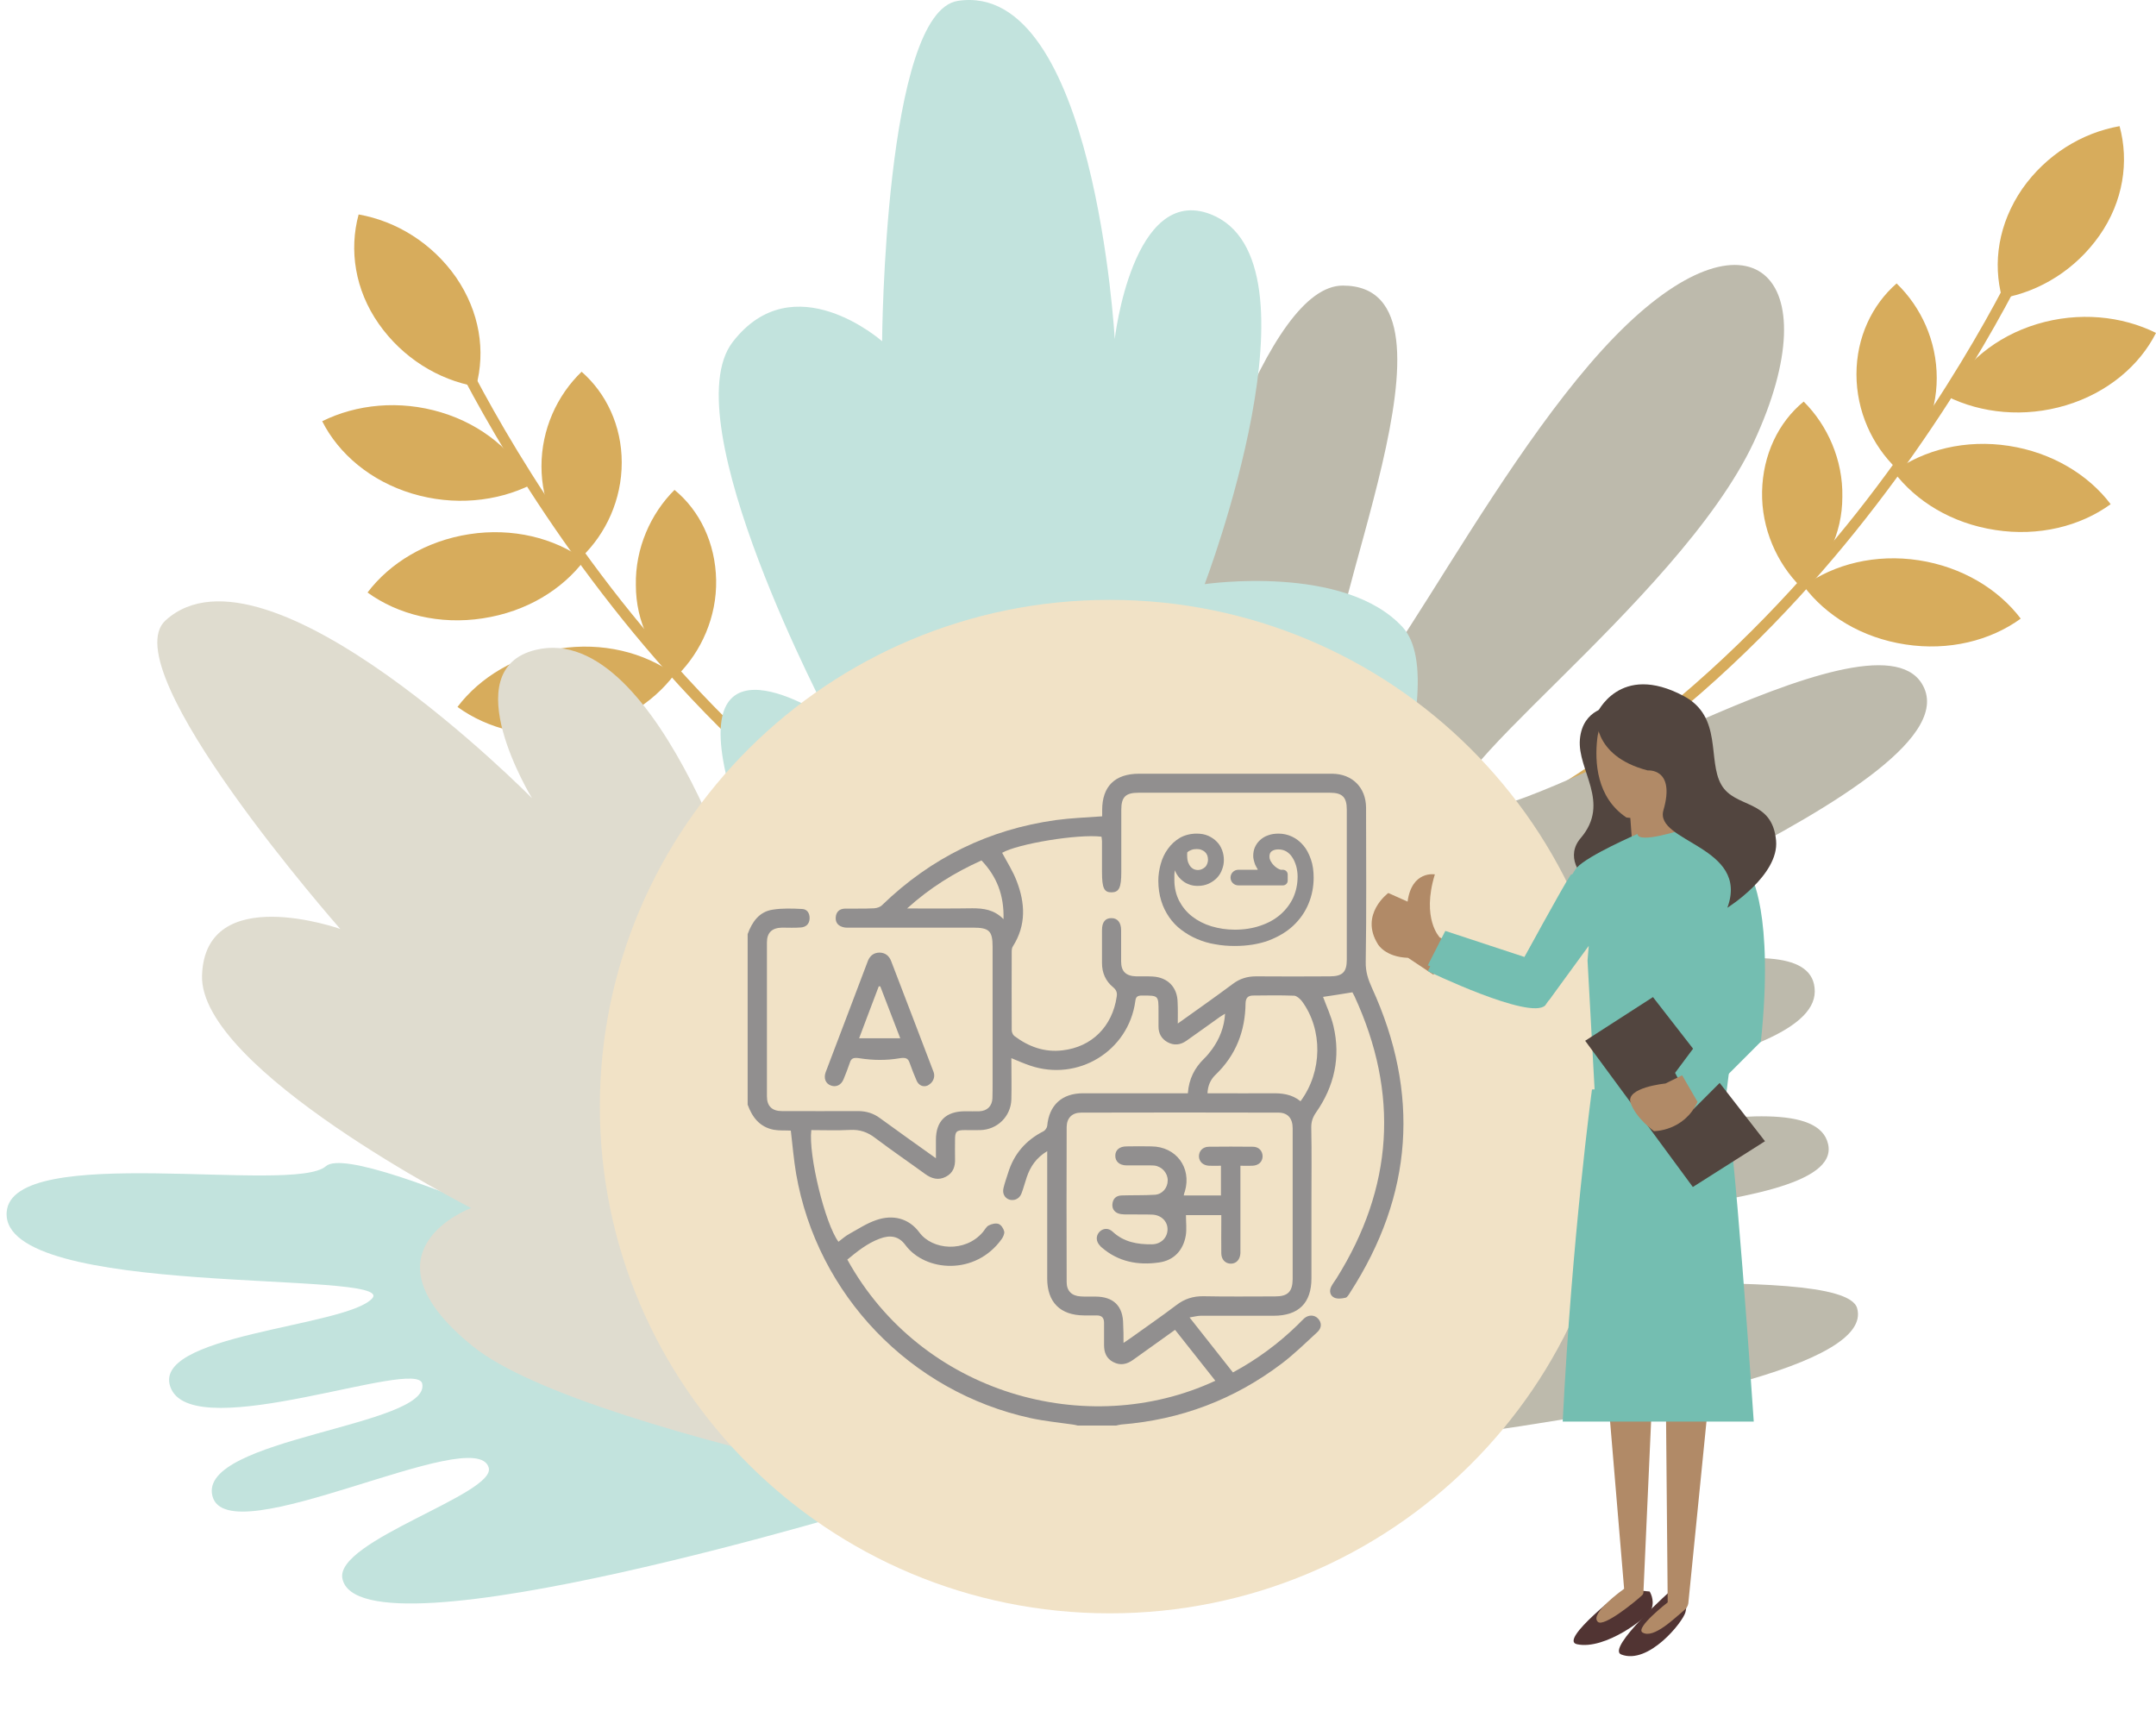 <svg width="218" height="173" viewBox="0 0 218 173" fill="none" xmlns="http://www.w3.org/2000/svg">
<path d="M135.258 89.428C159.456 82.709 177.117 65.24 187.713 51.877C199.211 37.319 204.998 24.18 205.073 24.03L206.125 24.404C206.05 24.553 200.188 37.767 188.615 52.474C177.944 66.061 160.057 83.605 135.558 90.473L135.258 89.428Z" fill="#D7AC5C"/>
<path d="M204.472 19.102C202.067 22.611 201.466 26.568 202.443 30.151C206.276 29.48 209.883 27.24 212.288 23.806C214.693 20.372 215.294 16.34 214.317 12.757C210.484 13.429 206.877 15.668 204.472 19.102Z" fill="#D7AC5C"/>
<path d="M205.976 32.766C201.767 34.035 198.536 36.797 196.882 40.082C200.339 41.799 204.698 42.247 208.907 40.978C213.115 39.709 216.347 36.947 218 33.662C214.543 31.945 210.184 31.497 205.976 32.766Z" fill="#D7AC5C"/>
<path d="M203.119 45.082C198.761 44.41 194.552 45.455 191.471 47.695C193.725 50.681 197.333 52.921 201.767 53.593C206.125 54.265 210.334 53.219 213.415 50.98C211.161 47.994 207.478 45.754 203.119 45.082Z" fill="#D7AC5C"/>
<path d="M194.026 56.653C189.667 55.981 185.459 57.026 182.378 59.266C184.632 62.252 188.239 64.492 192.673 65.164C197.032 65.835 201.241 64.79 204.322 62.551C202.067 59.565 198.385 57.325 194.026 56.653Z" fill="#D7AC5C"/>
<path d="M195.83 38.215C195.83 34.482 194.251 31.048 191.771 28.659C189.291 30.824 187.713 34.108 187.713 37.841C187.713 41.574 189.291 45.008 191.771 47.397C194.251 45.232 195.83 41.947 195.83 38.215Z" fill="#D7AC5C"/>
<path d="M186.285 50.236C186.36 46.503 184.782 42.994 182.377 40.605C179.822 42.695 178.244 45.98 178.169 49.713C178.094 53.446 179.672 56.954 182.077 59.343C184.632 57.253 186.285 53.968 186.285 50.236Z" fill="#D7AC5C"/>
<path d="M115.322 98.358C91.123 91.639 73.463 74.169 62.866 60.806C51.368 46.249 45.581 33.109 45.506 32.96L44.454 33.333C44.529 33.483 50.391 46.697 61.964 61.404C72.636 74.991 90.522 92.535 115.021 99.403L115.322 98.358Z" fill="#D7AC5C"/>
<path d="M46.107 28.032C48.512 31.541 49.113 35.498 48.136 39.081C44.303 38.409 40.696 36.17 38.291 32.736C35.886 29.301 35.285 25.27 36.262 21.686C40.095 22.358 43.702 24.598 46.107 28.032Z" fill="#D7AC5C"/>
<path d="M44.603 41.696C48.812 42.965 52.043 45.727 53.697 49.012C50.24 50.729 45.881 51.177 41.672 49.908C37.464 48.639 34.232 45.876 32.579 42.592C36.036 40.874 40.395 40.427 44.603 41.696Z" fill="#D7AC5C"/>
<path d="M47.459 54.012C51.818 53.34 56.026 54.385 59.108 56.625C56.853 59.611 53.246 61.851 48.812 62.523C44.453 63.194 40.245 62.149 37.163 59.91C39.418 56.923 43.1 54.684 47.459 54.012Z" fill="#D7AC5C"/>
<path d="M56.553 65.583C60.912 64.911 65.121 65.956 68.202 68.196C65.947 71.182 62.34 73.421 57.906 74.093C53.547 74.765 49.339 73.72 46.258 71.48C48.512 68.494 52.195 66.254 56.553 65.583Z" fill="#D7AC5C"/>
<path d="M54.75 47.144C54.75 43.411 56.328 39.977 58.808 37.588C61.288 39.753 62.866 43.038 62.866 46.771C62.866 50.504 61.288 53.938 58.808 56.327C56.328 54.162 54.75 50.877 54.75 47.144Z" fill="#D7AC5C"/>
<path d="M64.294 59.165C64.219 55.432 65.797 51.924 68.202 49.535C70.757 51.625 72.336 54.91 72.411 58.643C72.486 62.375 70.908 65.884 68.503 68.273C65.948 66.183 64.294 62.898 64.294 59.165Z" fill="#D7AC5C"/>
<path d="M178.995 74.827C177.342 74.006 175.538 73.931 173.885 74.454C174.261 76.022 175.388 77.44 176.966 78.261C178.619 79.082 180.423 79.157 182.076 78.635C181.701 77.067 180.648 75.648 178.995 74.827Z" fill="#BDBAAC"/>
<path d="M105.639 121.598C105.639 121.598 120.744 28.876 135.775 28.876C149.527 28.876 132.994 63.218 134.647 70.609C136.301 77.999 149.678 47.988 163.28 34.028C176.882 20.067 185.224 27.757 177.333 44.703C169.668 61.053 142.012 80.239 148.175 81.882C154.337 83.524 189.132 60.754 194.318 69.115C200.705 79.418 147.198 97.634 152.609 99.649C157.944 101.665 183.496 92.035 183.496 100.247C183.496 108.459 148.25 110.474 149.152 114.058C150.655 119.806 183.12 107.712 184.848 115.7C186.652 123.838 144.492 121.822 145.619 128.242C146.221 131.9 186.352 127.272 187.779 132.274C191.086 143.771 100.604 149.892 100.604 149.892L105.639 121.598Z" fill="#BDBAAC"/>
<path d="M71.731 132.479C71.731 132.479 36.22 115.04 32.951 117.92C29.682 120.8 1.154 115.413 0.673 122.575C0.092 131.386 40.199 128.356 37.642 131.278C35.011 134.22 14.734 134.906 17.325 140.476C19.988 146.027 42.135 137.269 42.69 139.904C43.619 144.217 19.978 145.412 21.48 151.272C23.021 157.277 48.096 143.797 49.413 148.393C50.205 151.042 33.897 155.772 34.617 159.599C36.331 168.262 89.503 151.937 89.503 151.937L71.731 132.479Z" fill="#C2E3DD"/>
<path d="M105.35 160.147C105.35 160.147 76.868 93.48 73.41 78.326C69.954 63.17 83.932 72.726 83.932 72.726C83.932 72.726 67.924 42.566 74.087 34.578C80.249 26.59 89.192 34.503 89.192 34.503C89.192 34.503 89.418 1.207 96.858 0.087C110.686 -2.003 112.715 34.279 112.715 34.279C112.715 34.279 114.518 18.601 122.409 21.662C134.283 26.291 121.808 59.065 121.808 59.065C121.808 59.065 136.012 56.974 141.874 63.469C152.169 75.115 105.35 160.147 105.35 160.147Z" fill="#C2E3DD"/>
<path d="M114.444 154.847C114.444 154.847 59.658 145.739 47.785 136.109C35.911 126.478 47.634 122.148 47.634 122.148C47.634 122.148 20.129 108.113 20.429 98.632C20.73 89.076 34.407 93.929 34.407 93.929C34.407 93.929 11.261 67.65 16.747 62.723C26.968 53.466 53.797 80.715 53.797 80.715C53.797 80.715 45.831 67.725 54.172 65.709C66.798 62.648 76.117 94.6 76.117 94.6C76.117 94.6 73.712 81.984 82.429 83.626C98.136 86.612 114.444 154.847 114.444 154.847Z" fill="#DFDCCF"/>
<path d="M112.204 163.13C140.675 163.13 163.755 140.19 163.755 111.892C163.755 83.594 140.675 60.653 112.204 60.653C83.734 60.653 60.653 83.594 60.653 111.892C60.653 140.19 83.734 163.13 112.204 163.13Z" fill="#F1E2C6"/>
<path d="M75.597 94.449C76.045 93.231 76.753 92.184 78.134 91.978C79.1 91.824 80.119 91.858 81.102 91.91C81.62 91.927 81.879 92.356 81.862 92.871C81.845 93.42 81.499 93.746 80.964 93.78C80.343 93.832 79.722 93.797 79.083 93.797C78.065 93.814 77.547 94.295 77.547 95.29C77.547 100.472 77.547 105.671 77.547 110.853C77.547 111.849 78.065 112.346 79.066 112.346C81.638 112.346 84.192 112.363 86.763 112.346C87.592 112.346 88.317 112.569 88.99 113.067C90.819 114.405 92.666 115.709 94.634 117.116C94.634 116.43 94.634 115.847 94.634 115.263C94.634 113.359 95.635 112.38 97.551 112.363C98.051 112.363 98.552 112.38 99.035 112.363C99.812 112.329 100.312 111.849 100.347 111.059C100.364 110.527 100.364 109.995 100.364 109.446C100.364 104.882 100.364 100.318 100.364 95.736C100.364 94.123 100.019 93.797 98.379 93.797C94.237 93.797 90.095 93.797 85.952 93.797C85.745 93.797 85.521 93.814 85.314 93.763C84.779 93.643 84.468 93.317 84.502 92.768C84.537 92.219 84.865 91.892 85.417 91.875C86.401 91.858 87.402 91.892 88.386 91.841C88.679 91.824 89.025 91.704 89.214 91.498C94.133 86.745 99.984 83.862 106.784 82.918C108.303 82.712 109.822 82.661 111.444 82.541C111.444 82.352 111.444 82.129 111.444 81.906C111.444 79.504 112.739 78.234 115.172 78.234C120.523 78.234 125.873 78.234 131.224 78.234C132.38 78.234 133.554 78.234 134.71 78.234C136.729 78.251 138.11 79.624 138.127 81.648C138.127 86.865 138.179 92.081 138.093 97.281C138.076 98.258 138.335 99.031 138.714 99.871C143.599 110.544 142.891 120.823 136.505 130.706C136.384 130.895 136.229 131.187 136.039 131.221C135.677 131.307 135.211 131.358 134.9 131.204C134.486 130.998 134.382 130.535 134.606 130.089C134.762 129.797 134.952 129.54 135.124 129.282C140.889 120.085 141.493 110.562 136.954 100.729C136.867 100.558 136.781 100.386 136.747 100.335C135.694 100.506 134.727 100.661 133.778 100.798C134.123 101.742 134.589 102.72 134.831 103.749C135.573 106.907 134.917 109.841 133.07 112.483C132.725 112.981 132.57 113.444 132.587 114.062C132.639 116.55 132.604 119.038 132.604 121.526C132.604 124.1 132.604 126.674 132.604 129.248C132.604 131.753 131.31 133.04 128.773 133.04C126.322 133.04 123.854 133.04 121.403 133.04C121.11 133.04 120.799 133.126 120.281 133.212C121.817 135.168 123.25 136.969 124.665 138.771C127.116 137.45 129.291 135.837 131.241 133.932C131.448 133.726 131.655 133.503 131.879 133.297C132.328 132.92 132.915 132.937 133.278 133.332C133.657 133.744 133.657 134.275 133.191 134.704C132.018 135.785 130.878 136.901 129.619 137.862C124.82 141.499 119.401 143.559 113.36 144.039C113.188 144.056 113.032 144.108 112.86 144.142C111.565 144.142 110.271 144.142 108.976 144.142C108.804 144.108 108.648 144.056 108.476 144.039C107.043 143.833 105.611 143.696 104.195 143.387C92.045 140.727 82.621 130.929 80.498 118.678C80.257 117.254 80.136 115.795 79.963 114.319C79.394 114.285 78.807 114.337 78.237 114.234C76.822 113.959 76.063 112.981 75.597 111.694C75.597 105.946 75.597 100.198 75.597 94.449ZM122.887 139.612C121.524 137.879 120.178 136.18 118.814 134.464C117.399 135.477 115.984 136.489 114.568 137.501C113.947 137.947 113.291 138.102 112.566 137.724C111.876 137.364 111.634 136.764 111.634 136.009C111.634 135.254 111.634 134.516 111.634 133.761C111.634 133.263 111.427 133.006 110.892 133.006C110.461 133.023 110.029 133.006 109.598 133.006C107.199 132.989 105.887 131.667 105.887 129.282C105.887 125.25 105.887 121.217 105.887 117.185C105.887 116.962 105.887 116.739 105.887 116.396C104.782 117.065 104.178 117.957 103.816 119.038C103.626 119.587 103.488 120.154 103.281 120.685C103.074 121.217 102.556 121.44 102.073 121.303C101.589 121.149 101.33 120.685 101.468 120.119C101.589 119.604 101.779 119.09 101.934 118.592C102.521 116.687 103.712 115.298 105.507 114.388C105.68 114.302 105.87 114.028 105.887 113.839C106.077 111.746 107.371 110.544 109.511 110.544C112.808 110.544 116.104 110.544 119.418 110.544C119.643 110.544 119.867 110.544 120.109 110.544C120.212 109.103 120.782 107.988 121.748 107.044C122.059 106.752 122.318 106.409 122.577 106.066C123.319 105.019 123.785 103.87 123.871 102.497C123.647 102.634 123.509 102.72 123.371 102.806C122.232 103.612 121.11 104.436 119.953 105.242C119.366 105.654 118.711 105.74 118.055 105.38C117.433 105.036 117.14 104.487 117.14 103.801C117.14 103.286 117.14 102.771 117.14 102.257C117.14 100.644 117.14 100.661 115.483 100.661C115.034 100.661 114.844 100.764 114.793 101.244C114.102 106.272 109.011 109.395 104.161 107.748C103.54 107.542 102.936 107.267 102.262 106.993C102.262 108.434 102.297 109.807 102.262 111.162C102.211 112.895 100.83 114.234 99.104 114.268C98.586 114.285 98.068 114.268 97.551 114.268C96.705 114.268 96.567 114.422 96.567 115.229C96.567 115.864 96.55 116.516 96.567 117.151C96.601 117.94 96.377 118.609 95.635 118.987C94.875 119.381 94.185 119.175 93.529 118.695C91.855 117.477 90.146 116.31 88.507 115.074C87.73 114.474 86.953 114.199 85.952 114.251C84.641 114.319 83.329 114.268 82.034 114.268C81.724 116.79 83.432 123.757 84.779 125.559C85.141 125.284 85.486 124.975 85.866 124.769C86.763 124.272 87.644 123.688 88.61 123.362C90.302 122.779 91.907 123.191 92.96 124.615C94.271 126.399 97.585 126.691 99.38 124.581C99.57 124.358 99.725 124.031 99.967 123.911C100.26 123.757 100.675 123.654 100.968 123.757C101.227 123.843 101.468 124.22 101.538 124.512C101.589 124.735 101.434 125.061 101.296 125.267C98.638 129.008 93.546 128.596 91.544 125.885C90.888 124.992 90.025 124.838 88.938 125.25C87.695 125.713 86.677 126.537 85.676 127.36C93.15 140.916 109.908 145.652 122.887 139.612ZM119.09 103.492C121.041 102.102 122.87 100.815 124.665 99.477C125.373 98.945 126.132 98.722 127.012 98.722C129.498 98.739 131.966 98.739 134.451 98.722C135.746 98.722 136.177 98.293 136.177 97.04C136.177 91.978 136.177 86.916 136.177 81.855C136.177 80.602 135.728 80.156 134.468 80.156C128.013 80.156 121.576 80.156 115.121 80.156C113.809 80.156 113.377 80.585 113.377 81.889C113.377 83.982 113.377 86.093 113.377 88.186C113.377 89.748 113.153 90.211 112.411 90.228C111.634 90.245 111.427 89.799 111.427 88.169C111.427 87.139 111.427 86.11 111.427 85.08C111.427 84.926 111.393 84.754 111.375 84.6C108.976 84.308 102.901 85.321 101.33 86.23C101.831 87.174 102.418 88.083 102.797 89.078C103.66 91.309 103.781 93.54 102.418 95.685C102.314 95.839 102.297 96.045 102.297 96.234C102.297 98.876 102.28 101.502 102.297 104.144C102.297 104.35 102.4 104.625 102.556 104.745C104.006 105.843 105.628 106.426 107.44 106.203C110.409 105.86 112.463 103.784 112.911 100.798C112.98 100.369 112.894 100.112 112.549 99.82C111.79 99.202 111.427 98.362 111.427 97.383C111.427 96.268 111.427 95.153 111.427 94.037C111.427 93.248 111.755 92.836 112.359 92.836C112.98 92.819 113.36 93.265 113.36 94.055C113.36 95.101 113.36 96.148 113.36 97.212C113.36 98.224 113.843 98.688 114.879 98.722C115.431 98.739 116.001 98.705 116.553 98.739C118.089 98.825 119.056 99.837 119.073 101.364C119.108 102.034 119.09 102.686 119.09 103.492ZM113.602 135.785C113.895 135.597 114.068 135.477 114.24 135.356C115.811 134.224 117.416 133.126 118.952 131.959C119.781 131.324 120.661 131.05 121.696 131.067C124.113 131.118 126.529 131.084 128.945 131.084C130.223 131.084 130.689 130.603 130.706 129.334C130.706 126.262 130.706 123.208 130.706 120.136C130.706 118.129 130.706 116.104 130.706 114.096C130.706 113.067 130.205 112.501 129.256 112.501C122.611 112.483 115.966 112.483 109.321 112.501C108.407 112.501 107.872 113.033 107.854 113.942C107.837 119.175 107.837 124.409 107.854 129.643C107.854 130.535 108.372 131.032 109.252 131.084C109.753 131.118 110.236 131.101 110.737 131.101C112.601 131.101 113.567 132.062 113.567 133.915C113.602 134.481 113.602 135.082 113.602 135.785ZM131.5 111.351C133.726 108.348 133.761 104.11 131.638 101.227C131.448 100.987 131.12 100.695 130.861 100.678C129.48 100.626 128.1 100.644 126.719 100.661C126.201 100.661 125.96 100.884 125.942 101.45C125.908 104.247 124.976 106.684 122.922 108.657C122.404 109.155 122.128 109.755 122.093 110.544C122.352 110.544 122.577 110.544 122.818 110.544C124.734 110.544 126.65 110.562 128.566 110.544C129.619 110.527 130.62 110.63 131.5 111.351ZM101.468 92.939C101.538 90.503 100.778 88.615 99.242 87.002C96.498 88.238 94.03 89.765 91.717 91.858C94.047 91.858 96.187 91.875 98.31 91.841C99.432 91.841 100.502 91.961 101.468 92.939Z" fill="#918F8F"/>
<path d="M94.393 108.383C94.549 108.777 94.428 109.241 94.117 109.532C94.014 109.618 93.91 109.704 93.806 109.755C93.341 109.961 92.892 109.738 92.685 109.275C92.426 108.692 92.201 108.091 91.977 107.473C91.822 107.027 91.615 106.89 90.924 107.01C89.612 107.233 88.266 107.216 86.954 107.01C86.316 106.907 86.074 106.993 85.936 107.439C85.746 108.005 85.522 108.571 85.298 109.121C85.056 109.721 84.538 109.961 84.003 109.755C83.485 109.567 83.261 109.035 83.485 108.417C84.901 104.676 86.333 100.936 87.748 97.178C87.956 96.646 88.335 96.337 88.905 96.32C89.509 96.32 89.906 96.646 90.113 97.195C91.546 100.936 92.978 104.659 94.393 108.383ZM89.008 99.734C88.957 99.734 88.905 99.734 88.853 99.734C88.197 101.485 87.524 103.218 86.868 104.985C88.284 104.985 89.63 104.985 91.028 104.985C90.337 103.201 89.681 101.468 89.008 99.734Z" fill="#918F8F"/>
<path d="M119.692 120.875C120.986 120.875 122.212 120.875 123.454 120.875C123.454 119.879 123.454 118.919 123.454 117.872C123.058 117.872 122.643 117.889 122.246 117.872C121.642 117.838 121.245 117.46 121.228 116.928C121.228 116.379 121.608 115.967 122.212 115.95C123.696 115.933 125.18 115.933 126.682 115.95C127.286 115.95 127.666 116.379 127.666 116.928C127.649 117.477 127.269 117.838 126.647 117.872C126.268 117.889 125.888 117.872 125.422 117.872C125.422 118.146 125.422 118.387 125.422 118.61C125.422 121.166 125.422 123.706 125.422 126.263C125.422 126.417 125.422 126.571 125.422 126.709C125.388 127.361 125.008 127.773 124.456 127.773C123.903 127.773 123.489 127.361 123.489 126.709C123.472 125.662 123.489 124.615 123.489 123.551C123.489 123.346 123.489 123.123 123.489 122.865C122.212 122.865 120.986 122.865 119.916 122.865C119.916 123.586 120.003 124.272 119.899 124.924C119.64 126.434 118.691 127.447 117.189 127.653C115.066 127.961 113.064 127.584 111.39 126.125C111.338 126.091 111.287 126.04 111.252 125.988C110.821 125.559 110.786 125.01 111.131 124.598C111.494 124.186 112.063 124.118 112.512 124.547C113.634 125.593 115.015 125.834 116.464 125.816C117.362 125.816 118.018 125.182 118.052 124.358C118.087 123.517 117.431 122.848 116.499 122.814C115.653 122.779 114.825 122.814 113.979 122.796C113.772 122.796 113.548 122.796 113.341 122.762C112.771 122.676 112.426 122.299 112.478 121.75C112.529 121.201 112.857 120.892 113.41 120.875C114.531 120.84 115.653 120.875 116.775 120.806C117.535 120.755 118.07 120.103 118.07 119.365C118.087 118.627 117.5 117.958 116.741 117.855C116.568 117.838 116.395 117.838 116.223 117.838C115.446 117.838 114.669 117.838 113.893 117.838C113.185 117.82 112.771 117.443 112.771 116.859C112.771 116.276 113.202 115.916 113.91 115.916C114.756 115.899 115.584 115.899 116.43 115.916C118.915 115.933 120.503 118.061 119.813 120.446C119.761 120.583 119.726 120.686 119.692 120.875Z" fill="#918F8F"/>
<path d="M132.551 86.899C132.361 86.35 132.12 85.869 131.792 85.492C131.464 85.097 131.084 84.805 130.653 84.599C130.221 84.394 129.755 84.29 129.272 84.29C128.892 84.29 128.53 84.342 128.219 84.462C127.908 84.565 127.632 84.737 127.408 84.943C127.183 85.148 127.011 85.389 126.89 85.663C126.769 85.938 126.717 86.23 126.717 86.555C126.717 86.676 126.735 86.813 126.769 86.95C126.804 87.105 126.855 87.259 126.907 87.413C126.976 87.568 127.063 87.722 127.166 87.894C127.166 87.894 127.183 87.911 127.166 87.928C127.149 87.945 127.149 87.945 127.132 87.945H125.216C124.767 87.945 124.422 88.306 124.422 88.735C124.422 89.181 124.784 89.524 125.216 89.524H129.721C129.997 89.524 130.204 89.301 130.204 89.044V88.426C130.204 88.151 129.979 87.945 129.721 87.945H129.496C129.393 87.911 129.272 87.86 129.134 87.774C128.996 87.688 128.858 87.568 128.754 87.448C128.633 87.328 128.547 87.173 128.461 87.036C128.392 86.899 128.357 86.761 128.357 86.624C128.357 86.367 128.426 86.195 128.581 86.075C128.754 85.955 128.961 85.886 129.255 85.886C129.565 85.886 129.824 85.955 130.066 86.092C130.307 86.247 130.514 86.435 130.67 86.693C130.842 86.95 130.963 87.242 131.067 87.585C131.153 87.928 131.205 88.271 131.205 88.632C131.205 89.404 131.049 90.125 130.756 90.777C130.445 91.429 130.014 91.995 129.462 92.475C128.909 92.956 128.236 93.333 127.46 93.591C126.683 93.865 125.803 94.003 124.853 94.003C124.025 94.003 123.231 93.882 122.489 93.659C121.747 93.436 121.091 93.093 120.539 92.664C119.986 92.235 119.555 91.703 119.227 91.085C118.916 90.468 118.744 89.764 118.744 88.975C118.744 88.803 118.744 88.649 118.744 88.512C118.744 88.374 118.761 88.237 118.778 88.1C118.778 88.066 118.795 88.031 118.795 87.997C118.813 88.048 118.847 88.117 118.864 88.168C119.002 88.46 119.192 88.718 119.417 88.924C119.641 89.129 119.883 89.301 120.176 89.404C120.452 89.524 120.763 89.576 121.108 89.576C121.54 89.576 121.919 89.49 122.247 89.335C122.575 89.181 122.851 88.975 123.076 88.735C123.3 88.495 123.473 88.203 123.576 87.894C123.697 87.585 123.749 87.276 123.749 86.967C123.749 86.624 123.697 86.298 123.576 85.972C123.455 85.646 123.283 85.354 123.041 85.114C122.8 84.857 122.506 84.668 122.178 84.514C121.833 84.359 121.436 84.29 121.005 84.29C120.366 84.29 119.779 84.445 119.296 84.719C118.813 85.011 118.416 85.371 118.088 85.835C117.76 86.281 117.518 86.796 117.363 87.362C117.207 87.928 117.121 88.495 117.121 89.044C117.121 89.781 117.225 90.468 117.415 91.085C117.604 91.703 117.881 92.252 118.226 92.75C118.571 93.248 118.985 93.677 119.468 94.037C119.952 94.397 120.469 94.706 121.039 94.946C121.609 95.186 122.213 95.375 122.869 95.478C123.507 95.598 124.163 95.65 124.853 95.65C126.131 95.65 127.287 95.461 128.271 95.101C129.255 94.723 130.1 94.226 130.773 93.591C131.446 92.956 131.964 92.218 132.309 91.377C132.655 90.554 132.827 89.661 132.827 88.735C132.827 88.066 132.741 87.431 132.551 86.899ZM120.038 86.315C120.038 86.264 120.055 86.23 120.055 86.178C120.055 86.161 120.055 86.161 120.073 86.161C120.193 86.058 120.331 85.989 120.47 85.938C120.642 85.869 120.815 85.852 121.005 85.852C121.16 85.852 121.315 85.869 121.453 85.921C121.591 85.972 121.712 86.041 121.816 86.126C121.919 86.212 121.988 86.315 122.057 86.453C122.109 86.59 122.144 86.744 122.144 86.916C122.144 87.088 122.109 87.225 122.057 87.362C122.006 87.482 121.937 87.602 121.833 87.688C121.729 87.774 121.626 87.843 121.505 87.894C121.263 87.997 120.987 87.997 120.728 87.894C120.608 87.843 120.504 87.757 120.4 87.654C120.297 87.534 120.211 87.396 120.142 87.208C120.073 87.019 120.038 86.796 120.038 86.521C120.038 86.47 120.038 86.401 120.038 86.315Z" fill="#918F8F"/>
<path d="M145.59 94.799C145.59 94.799 143.704 92.918 145.082 88.413C145.082 88.413 142.752 87.996 142.325 91.167L140.376 90.294C140.376 90.294 137.427 92.46 139.331 95.481C139.331 95.481 140.047 96.765 142.374 96.85L144.941 98.56L146.645 95.221L145.59 94.799Z" fill="#B18A67"/>
<path d="M162.853 71.453C162.853 71.453 160.026 71.611 159.749 74.754C159.471 77.896 162.909 81.138 159.825 84.747C156.861 88.213 164.331 93.146 168.027 89.187C171.72 85.229 173.918 84.53 173.918 84.53L167.949 77.399L162.855 71.455L162.853 71.453Z" fill="#52453F"/>
<path d="M161.508 74.653C161.235 77.02 161.415 80.621 164.444 82.655C164.444 82.655 169.032 83.439 170.855 80.443C172.678 77.447 170.775 71.742 170.775 71.742C170.775 71.742 168.43 69.081 164.127 71.048C162.692 71.704 161.693 73.068 161.508 74.653Z" fill="#B18A67"/>
<path d="M164.827 82.427L165.096 86.136L170.509 84.85L169.74 79.359L164.827 82.427Z" fill="#B18A67"/>
<path d="M164.259 160.682C164.259 160.682 157.562 165.831 159.444 166.251C162.293 166.887 166.71 163.48 167.004 162.652C167.328 161.738 166.801 160.924 166.801 160.924L164.268 160.682H164.259Z" fill="#513433"/>
<path d="M162.641 141.82L164.22 160.65C164.22 160.65 160.636 163.177 161.575 163.999C162.179 164.53 165.333 161.961 166.04 161.301C166.121 161.224 166.17 161.12 166.172 161.007L167.1 140.352L162.643 141.82H162.641Z" fill="#B18A67"/>
<path d="M169.101 160.682C169.101 160.682 162.345 166.677 163.932 167.292C166.69 168.359 170.166 164.004 170.419 163.02C170.697 161.935 170.244 160.969 170.244 160.969L169.103 160.682H169.101Z" fill="#513433"/>
<path d="M172.78 141.398L170.71 162.126C170.668 162.379 170.537 162.608 170.339 162.772C169.364 163.577 167.193 165.762 166.078 165.065C165.315 164.588 168.626 162.021 168.626 162.021L168.423 139.222L172.782 141.398H172.78Z" fill="#B18A67"/>
<path d="M160.971 110.156C160.971 110.156 158.952 124.958 158.009 143.74H177.327C177.327 143.74 175.297 113.5 174.278 109.855L160.969 110.156H160.971Z" fill="#74BEB1"/>
<path d="M177.327 88.473L174.5 110.985L161.245 110.348L160.521 97.118L160.644 95.635L156.67 101.08C155.079 102.608 144.372 97.603 144.372 97.603L146.14 94.127L146.16 94.133L154.16 96.768C154.16 96.768 158.472 89.088 159.316 87.873C159.33 87.856 159.345 87.835 159.36 87.817C159.385 87.785 159.411 87.753 159.444 87.722C160.594 86.475 165.566 84.326 165.566 84.326C165.642 85.372 170.152 83.877 170.152 83.877L177.327 88.471V88.473Z" fill="#74BEB1"/>
<path d="M160.284 105.234C160.449 105.128 167.136 100.819 167.136 100.819L178.464 115.393L171.169 120.021L160.282 105.236L160.284 105.234Z" fill="#52453F"/>
<path d="M160.079 96.109L156.243 101.66C154.708 103.183 144.372 98.193 144.372 98.193L146.098 94.734L153.82 97.361C153.82 97.361 157.982 89.703 158.797 88.492C158.81 88.475 158.825 88.453 158.84 88.436L158.937 88.395C159.124 88.939 160.867 91.859 160.077 96.109H160.079Z" fill="#74BEB1"/>
<path d="M176.975 88.41C176.975 88.41 179.415 92.282 178.048 105.325L171.267 112.114L169.373 108.478L174.631 101.422L173.264 92.922C173.264 92.922 171.75 88.118 176.975 88.408V88.41Z" fill="#74BEB1"/>
<path d="M170.089 108.726L168.395 109.557C168.395 109.557 164.334 109.955 164.877 111.517C165.417 113.078 167.235 114.373 167.235 114.373C167.235 114.373 170.252 114.406 171.645 111.418L170.089 108.728V108.726Z" fill="#B18A67"/>
<path d="M161.437 72.193C161.437 72.193 160.818 76.4 166.604 77.902C166.604 77.902 169.438 77.632 168.194 81.926C167.259 85.161 176.954 85.574 174.66 91.784C174.66 91.784 179.911 88.501 179.585 84.991C179.189 80.722 175.43 81.801 174.034 79.322C172.637 76.844 174.187 72.486 170.266 70.389C163.721 66.888 161.442 72.193 161.442 72.193H161.437Z" fill="#52453F"/>
</svg>
